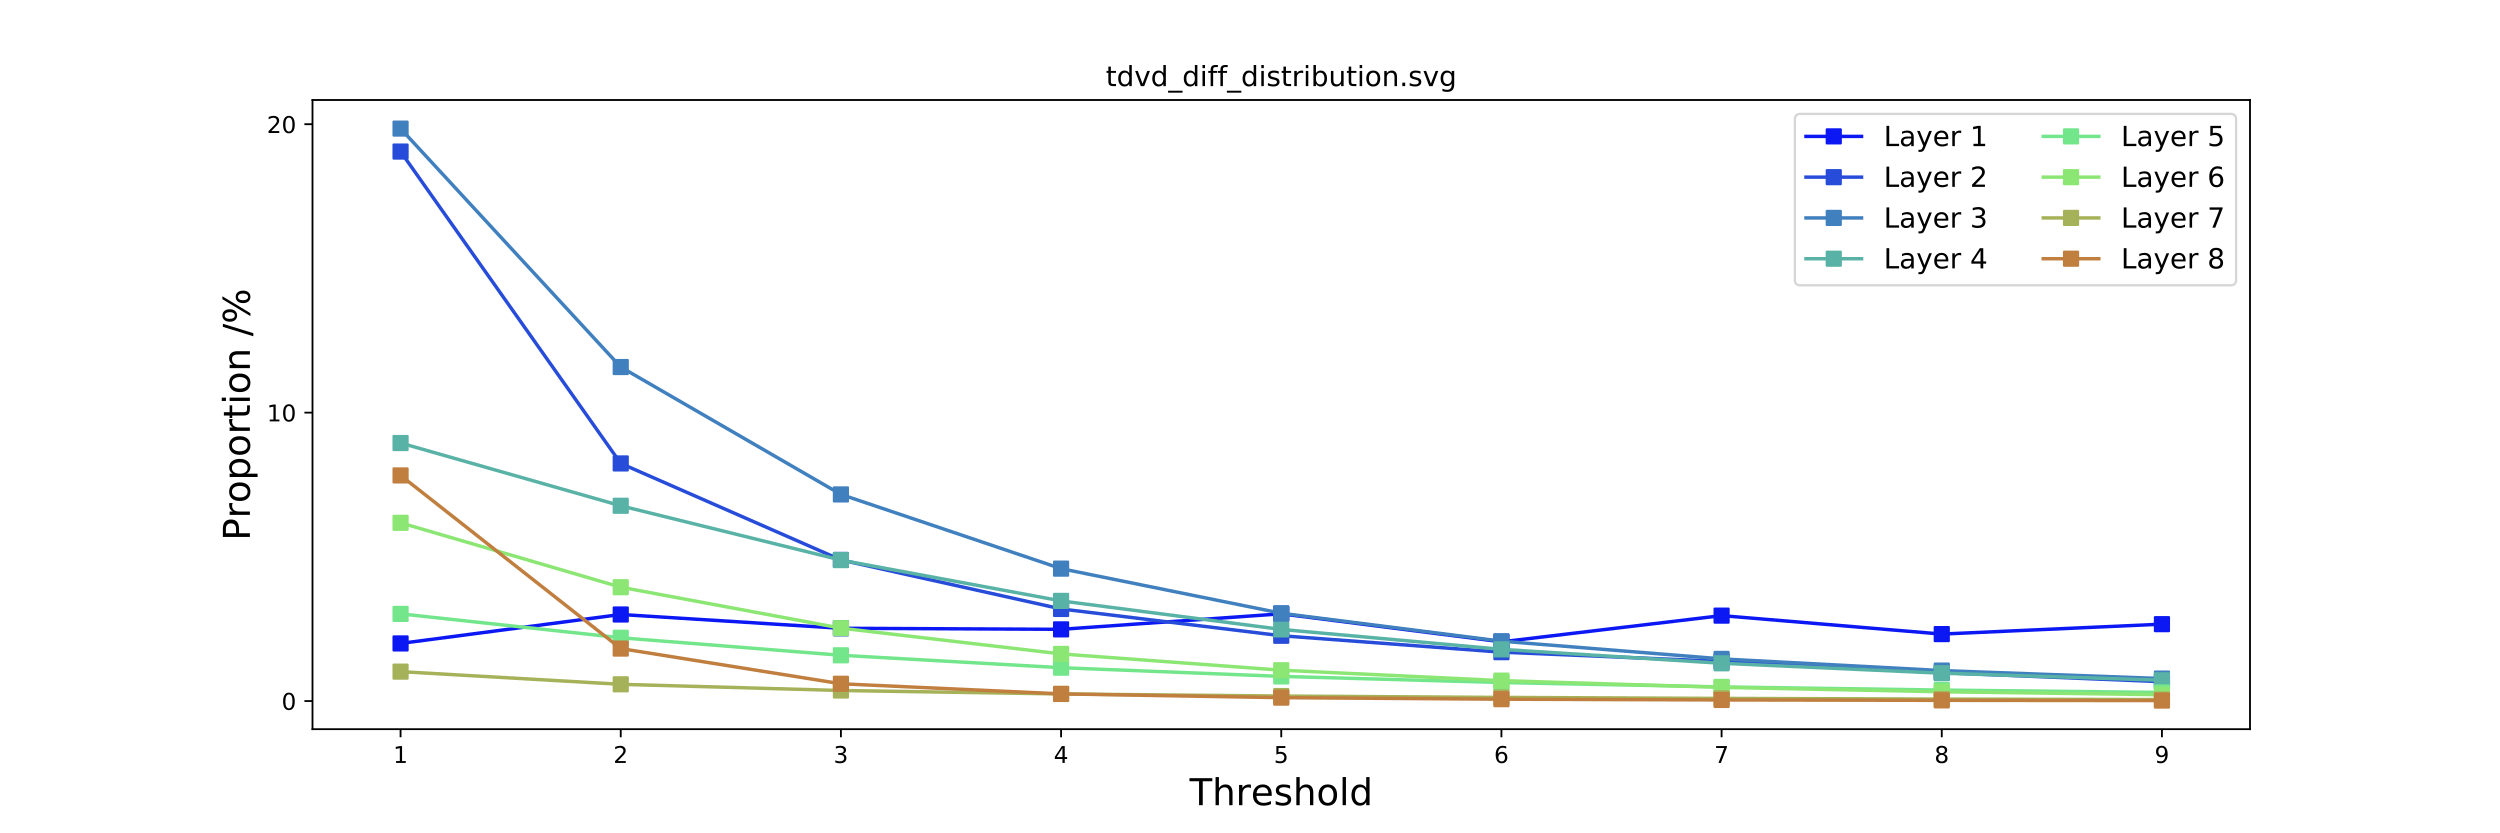 <?xml version="1.0" encoding="utf-8" standalone="no"?>
<!DOCTYPE svg PUBLIC "-//W3C//DTD SVG 1.1//EN"
  "http://www.w3.org/Graphics/SVG/1.1/DTD/svg11.dtd">
<!-- Created with matplotlib (https://matplotlib.org/) -->
<svg height="360pt" version="1.1" viewBox="0 0 1080 360" width="1080pt" xmlns="http://www.w3.org/2000/svg" xmlns:xlink="http://www.w3.org/1999/xlink">
 <defs>
  <style type="text/css">
*{stroke-linecap:butt;stroke-linejoin:round;}
  </style>
 </defs>
 <g id="figure_1">
  <g id="patch_1">
   <path d="M 0 360 
L 1080 360 
L 1080 0 
L 0 0 
z
" style="fill:#ffffff;"/>
  </g>
  <g id="axes_1">
   <g id="patch_2">
    <path d="M 135 315 
L 972 315 
L 972 43.2 
L 135 43.2 
z
" style="fill:#ffffff;"/>
   </g>
   <g id="matplotlib.axis_1">
    <g id="xtick_1">
     <g id="line2d_1">
      <defs>
       <path d="M 0 0 
L 0 3.5 
" id="m7ba546c321" style="stroke:#000000;stroke-width:0.8;"/>
      </defs>
      <g>
       <use style="stroke:#000000;stroke-width:0.8;" x="173.045" xlink:href="#m7ba546c321" y="315"/>
      </g>
     </g>
     <g id="text_1">
      <!-- 1 -->
      <defs>
       <path d="M 12.406 8.297 
L 28.516 8.297 
L 28.516 63.922 
L 10.984 60.406 
L 10.984 69.391 
L 28.422 72.906 
L 38.281 72.906 
L 38.281 8.297 
L 54.391 8.297 
L 54.391 0 
L 12.406 0 
z
" id="DejaVuSans-49"/>
      </defs>
      <g transform="translate(169.864 329.598)scale(0.1 -0.1)">
       <use xlink:href="#DejaVuSans-49"/>
      </g>
     </g>
    </g>
    <g id="xtick_2">
     <g id="line2d_2">
      <g>
       <use style="stroke:#000000;stroke-width:0.8;" x="268.159" xlink:href="#m7ba546c321" y="315"/>
      </g>
     </g>
     <g id="text_2">
      <!-- 2 -->
      <defs>
       <path d="M 19.188 8.297 
L 53.609 8.297 
L 53.609 0 
L 7.328 0 
L 7.328 8.297 
Q 12.938 14.109 22.625 23.891 
Q 32.328 33.688 34.812 36.531 
Q 39.547 41.844 41.422 45.531 
Q 43.312 49.219 43.312 52.781 
Q 43.312 58.594 39.234 62.25 
Q 35.156 65.922 28.609 65.922 
Q 23.969 65.922 18.812 64.312 
Q 13.672 62.703 7.812 59.422 
L 7.812 69.391 
Q 13.766 71.781 18.938 73 
Q 24.125 74.219 28.422 74.219 
Q 39.75 74.219 46.484 68.547 
Q 53.219 62.891 53.219 53.422 
Q 53.219 48.922 51.531 44.891 
Q 49.859 40.875 45.406 35.406 
Q 44.188 33.984 37.641 27.219 
Q 31.109 20.453 19.188 8.297 
z
" id="DejaVuSans-50"/>
      </defs>
      <g transform="translate(264.978 329.598)scale(0.1 -0.1)">
       <use xlink:href="#DejaVuSans-50"/>
      </g>
     </g>
    </g>
    <g id="xtick_3">
     <g id="line2d_3">
      <g>
       <use style="stroke:#000000;stroke-width:0.8;" x="363.273" xlink:href="#m7ba546c321" y="315"/>
      </g>
     </g>
     <g id="text_3">
      <!-- 3 -->
      <defs>
       <path d="M 40.578 39.312 
Q 47.656 37.797 51.625 33 
Q 55.609 28.219 55.609 21.188 
Q 55.609 10.406 48.188 4.484 
Q 40.766 -1.422 27.094 -1.422 
Q 22.516 -1.422 17.656 -0.516 
Q 12.797 0.391 7.625 2.203 
L 7.625 11.719 
Q 11.719 9.328 16.594 8.109 
Q 21.484 6.891 26.812 6.891 
Q 36.078 6.891 40.938 10.547 
Q 45.797 14.203 45.797 21.188 
Q 45.797 27.641 41.281 31.266 
Q 36.766 34.906 28.719 34.906 
L 20.219 34.906 
L 20.219 43.016 
L 29.109 43.016 
Q 36.375 43.016 40.234 45.922 
Q 44.094 48.828 44.094 54.297 
Q 44.094 59.906 40.109 62.906 
Q 36.141 65.922 28.719 65.922 
Q 24.656 65.922 20.016 65.031 
Q 15.375 64.156 9.812 62.312 
L 9.812 71.094 
Q 15.438 72.656 20.344 73.438 
Q 25.25 74.219 29.594 74.219 
Q 40.828 74.219 47.359 69.109 
Q 53.906 64.016 53.906 55.328 
Q 53.906 49.266 50.438 45.094 
Q 46.969 40.922 40.578 39.312 
z
" id="DejaVuSans-51"/>
      </defs>
      <g transform="translate(360.091 329.598)scale(0.1 -0.1)">
       <use xlink:href="#DejaVuSans-51"/>
      </g>
     </g>
    </g>
    <g id="xtick_4">
     <g id="line2d_4">
      <g>
       <use style="stroke:#000000;stroke-width:0.8;" x="458.386" xlink:href="#m7ba546c321" y="315"/>
      </g>
     </g>
     <g id="text_4">
      <!-- 4 -->
      <defs>
       <path d="M 37.797 64.312 
L 12.891 25.391 
L 37.797 25.391 
z
M 35.203 72.906 
L 47.609 72.906 
L 47.609 25.391 
L 58.016 25.391 
L 58.016 17.188 
L 47.609 17.188 
L 47.609 0 
L 37.797 0 
L 37.797 17.188 
L 4.891 17.188 
L 4.891 26.703 
z
" id="DejaVuSans-52"/>
      </defs>
      <g transform="translate(455.205 329.598)scale(0.1 -0.1)">
       <use xlink:href="#DejaVuSans-52"/>
      </g>
     </g>
    </g>
    <g id="xtick_5">
     <g id="line2d_5">
      <g>
       <use style="stroke:#000000;stroke-width:0.8;" x="553.5" xlink:href="#m7ba546c321" y="315"/>
      </g>
     </g>
     <g id="text_5">
      <!-- 5 -->
      <defs>
       <path d="M 10.797 72.906 
L 49.516 72.906 
L 49.516 64.594 
L 19.828 64.594 
L 19.828 46.734 
Q 21.969 47.469 24.109 47.828 
Q 26.266 48.188 28.422 48.188 
Q 40.625 48.188 47.75 41.5 
Q 54.891 34.812 54.891 23.391 
Q 54.891 11.625 47.562 5.094 
Q 40.234 -1.422 26.906 -1.422 
Q 22.312 -1.422 17.547 -0.641 
Q 12.797 0.141 7.719 1.703 
L 7.719 11.625 
Q 12.109 9.234 16.797 8.062 
Q 21.484 6.891 26.703 6.891 
Q 35.156 6.891 40.078 11.328 
Q 45.016 15.766 45.016 23.391 
Q 45.016 31 40.078 35.438 
Q 35.156 39.891 26.703 39.891 
Q 22.75 39.891 18.812 39.016 
Q 14.891 38.141 10.797 36.281 
z
" id="DejaVuSans-53"/>
      </defs>
      <g transform="translate(550.319 329.598)scale(0.1 -0.1)">
       <use xlink:href="#DejaVuSans-53"/>
      </g>
     </g>
    </g>
    <g id="xtick_6">
     <g id="line2d_6">
      <g>
       <use style="stroke:#000000;stroke-width:0.8;" x="648.614" xlink:href="#m7ba546c321" y="315"/>
      </g>
     </g>
     <g id="text_6">
      <!-- 6 -->
      <defs>
       <path d="M 33.016 40.375 
Q 26.375 40.375 22.484 35.828 
Q 18.609 31.297 18.609 23.391 
Q 18.609 15.531 22.484 10.953 
Q 26.375 6.391 33.016 6.391 
Q 39.656 6.391 43.531 10.953 
Q 47.406 15.531 47.406 23.391 
Q 47.406 31.297 43.531 35.828 
Q 39.656 40.375 33.016 40.375 
z
M 52.594 71.297 
L 52.594 62.312 
Q 48.875 64.062 45.094 64.984 
Q 41.312 65.922 37.594 65.922 
Q 27.828 65.922 22.672 59.328 
Q 17.531 52.734 16.797 39.406 
Q 19.672 43.656 24.016 45.922 
Q 28.375 48.188 33.594 48.188 
Q 44.578 48.188 50.953 41.516 
Q 57.328 34.859 57.328 23.391 
Q 57.328 12.156 50.688 5.359 
Q 44.047 -1.422 33.016 -1.422 
Q 20.359 -1.422 13.672 8.266 
Q 6.984 17.969 6.984 36.375 
Q 6.984 53.656 15.188 63.938 
Q 23.391 74.219 37.203 74.219 
Q 40.922 74.219 44.703 73.484 
Q 48.484 72.75 52.594 71.297 
z
" id="DejaVuSans-54"/>
      </defs>
      <g transform="translate(645.432 329.598)scale(0.1 -0.1)">
       <use xlink:href="#DejaVuSans-54"/>
      </g>
     </g>
    </g>
    <g id="xtick_7">
     <g id="line2d_7">
      <g>
       <use style="stroke:#000000;stroke-width:0.8;" x="743.727" xlink:href="#m7ba546c321" y="315"/>
      </g>
     </g>
     <g id="text_7">
      <!-- 7 -->
      <defs>
       <path d="M 8.203 72.906 
L 55.078 72.906 
L 55.078 68.703 
L 28.609 0 
L 18.312 0 
L 43.219 64.594 
L 8.203 64.594 
z
" id="DejaVuSans-55"/>
      </defs>
      <g transform="translate(740.546 329.598)scale(0.1 -0.1)">
       <use xlink:href="#DejaVuSans-55"/>
      </g>
     </g>
    </g>
    <g id="xtick_8">
     <g id="line2d_8">
      <g>
       <use style="stroke:#000000;stroke-width:0.8;" x="838.841" xlink:href="#m7ba546c321" y="315"/>
      </g>
     </g>
     <g id="text_8">
      <!-- 8 -->
      <defs>
       <path d="M 31.781 34.625 
Q 24.75 34.625 20.719 30.859 
Q 16.703 27.094 16.703 20.516 
Q 16.703 13.922 20.719 10.156 
Q 24.75 6.391 31.781 6.391 
Q 38.812 6.391 42.859 10.172 
Q 46.922 13.969 46.922 20.516 
Q 46.922 27.094 42.891 30.859 
Q 38.875 34.625 31.781 34.625 
z
M 21.922 38.812 
Q 15.578 40.375 12.031 44.719 
Q 8.5 49.078 8.5 55.328 
Q 8.5 64.062 14.719 69.141 
Q 20.953 74.219 31.781 74.219 
Q 42.672 74.219 48.875 69.141 
Q 55.078 64.062 55.078 55.328 
Q 55.078 49.078 51.531 44.719 
Q 48 40.375 41.703 38.812 
Q 48.828 37.156 52.797 32.312 
Q 56.781 27.484 56.781 20.516 
Q 56.781 9.906 50.312 4.234 
Q 43.844 -1.422 31.781 -1.422 
Q 19.734 -1.422 13.25 4.234 
Q 6.781 9.906 6.781 20.516 
Q 6.781 27.484 10.781 32.312 
Q 14.797 37.156 21.922 38.812 
z
M 18.312 54.391 
Q 18.312 48.734 21.844 45.562 
Q 25.391 42.391 31.781 42.391 
Q 38.141 42.391 41.719 45.562 
Q 45.312 48.734 45.312 54.391 
Q 45.312 60.062 41.719 63.234 
Q 38.141 66.406 31.781 66.406 
Q 25.391 66.406 21.844 63.234 
Q 18.312 60.062 18.312 54.391 
z
" id="DejaVuSans-56"/>
      </defs>
      <g transform="translate(835.66 329.598)scale(0.1 -0.1)">
       <use xlink:href="#DejaVuSans-56"/>
      </g>
     </g>
    </g>
    <g id="xtick_9">
     <g id="line2d_9">
      <g>
       <use style="stroke:#000000;stroke-width:0.8;" x="933.955" xlink:href="#m7ba546c321" y="315"/>
      </g>
     </g>
     <g id="text_9">
      <!-- 9 -->
      <defs>
       <path d="M 10.984 1.516 
L 10.984 10.5 
Q 14.703 8.734 18.5 7.812 
Q 22.312 6.891 25.984 6.891 
Q 35.75 6.891 40.891 13.453 
Q 46.047 20.016 46.781 33.406 
Q 43.953 29.203 39.594 26.953 
Q 35.25 24.703 29.984 24.703 
Q 19.047 24.703 12.672 31.312 
Q 6.297 37.938 6.297 49.422 
Q 6.297 60.641 12.938 67.422 
Q 19.578 74.219 30.609 74.219 
Q 43.266 74.219 49.922 64.516 
Q 56.594 54.828 56.594 36.375 
Q 56.594 19.141 48.406 8.859 
Q 40.234 -1.422 26.422 -1.422 
Q 22.703 -1.422 18.891 -0.688 
Q 15.094 0.047 10.984 1.516 
z
M 30.609 32.422 
Q 37.25 32.422 41.125 36.953 
Q 45.016 41.5 45.016 49.422 
Q 45.016 57.281 41.125 61.844 
Q 37.25 66.406 30.609 66.406 
Q 23.969 66.406 20.094 61.844 
Q 16.219 57.281 16.219 49.422 
Q 16.219 41.5 20.094 36.953 
Q 23.969 32.422 30.609 32.422 
z
" id="DejaVuSans-57"/>
      </defs>
      <g transform="translate(930.773 329.598)scale(0.1 -0.1)">
       <use xlink:href="#DejaVuSans-57"/>
      </g>
     </g>
    </g>
    <g id="text_10">
     <!-- Threshold -->
     <defs>
      <path d="M -0.297 72.906 
L 61.375 72.906 
L 61.375 64.594 
L 35.5 64.594 
L 35.5 0 
L 25.594 0 
L 25.594 64.594 
L -0.297 64.594 
z
" id="DejaVuSans-84"/>
      <path d="M 54.891 33.016 
L 54.891 0 
L 45.906 0 
L 45.906 32.719 
Q 45.906 40.484 42.875 44.328 
Q 39.844 48.188 33.797 48.188 
Q 26.516 48.188 22.312 43.547 
Q 18.109 38.922 18.109 30.906 
L 18.109 0 
L 9.078 0 
L 9.078 75.984 
L 18.109 75.984 
L 18.109 46.188 
Q 21.344 51.125 25.703 53.562 
Q 30.078 56 35.797 56 
Q 45.219 56 50.047 50.172 
Q 54.891 44.344 54.891 33.016 
z
" id="DejaVuSans-104"/>
      <path d="M 41.109 46.297 
Q 39.594 47.172 37.812 47.578 
Q 36.031 48 33.891 48 
Q 26.266 48 22.188 43.047 
Q 18.109 38.094 18.109 28.812 
L 18.109 0 
L 9.078 0 
L 9.078 54.688 
L 18.109 54.688 
L 18.109 46.188 
Q 20.953 51.172 25.484 53.578 
Q 30.031 56 36.531 56 
Q 37.453 56 38.578 55.875 
Q 39.703 55.766 41.062 55.516 
z
" id="DejaVuSans-114"/>
      <path d="M 56.203 29.594 
L 56.203 25.203 
L 14.891 25.203 
Q 15.484 15.922 20.484 11.062 
Q 25.484 6.203 34.422 6.203 
Q 39.594 6.203 44.453 7.469 
Q 49.312 8.734 54.109 11.281 
L 54.109 2.781 
Q 49.266 0.734 44.188 -0.344 
Q 39.109 -1.422 33.891 -1.422 
Q 20.797 -1.422 13.156 6.188 
Q 5.516 13.812 5.516 26.812 
Q 5.516 40.234 12.766 48.109 
Q 20.016 56 32.328 56 
Q 43.359 56 49.781 48.891 
Q 56.203 41.797 56.203 29.594 
z
M 47.219 32.234 
Q 47.125 39.594 43.094 43.984 
Q 39.062 48.391 32.422 48.391 
Q 24.906 48.391 20.391 44.141 
Q 15.875 39.891 15.188 32.172 
z
" id="DejaVuSans-101"/>
      <path d="M 44.281 53.078 
L 44.281 44.578 
Q 40.484 46.531 36.375 47.5 
Q 32.281 48.484 27.875 48.484 
Q 21.188 48.484 17.844 46.438 
Q 14.5 44.391 14.5 40.281 
Q 14.5 37.156 16.891 35.375 
Q 19.281 33.594 26.516 31.984 
L 29.594 31.297 
Q 39.156 29.25 43.188 25.516 
Q 47.219 21.781 47.219 15.094 
Q 47.219 7.469 41.188 3.016 
Q 35.156 -1.422 24.609 -1.422 
Q 20.219 -1.422 15.453 -0.562 
Q 10.688 0.297 5.422 2 
L 5.422 11.281 
Q 10.406 8.688 15.234 7.391 
Q 20.062 6.109 24.812 6.109 
Q 31.156 6.109 34.562 8.281 
Q 37.984 10.453 37.984 14.406 
Q 37.984 18.062 35.516 20.016 
Q 33.062 21.969 24.703 23.781 
L 21.578 24.516 
Q 13.234 26.266 9.516 29.906 
Q 5.812 33.547 5.812 39.891 
Q 5.812 47.609 11.281 51.797 
Q 16.75 56 26.812 56 
Q 31.781 56 36.172 55.266 
Q 40.578 54.547 44.281 53.078 
z
" id="DejaVuSans-115"/>
      <path d="M 30.609 48.391 
Q 23.391 48.391 19.188 42.75 
Q 14.984 37.109 14.984 27.297 
Q 14.984 17.484 19.156 11.844 
Q 23.344 6.203 30.609 6.203 
Q 37.797 6.203 41.984 11.859 
Q 46.188 17.531 46.188 27.297 
Q 46.188 37.016 41.984 42.703 
Q 37.797 48.391 30.609 48.391 
z
M 30.609 56 
Q 42.328 56 49.016 48.375 
Q 55.719 40.766 55.719 27.297 
Q 55.719 13.875 49.016 6.219 
Q 42.328 -1.422 30.609 -1.422 
Q 18.844 -1.422 12.172 6.219 
Q 5.516 13.875 5.516 27.297 
Q 5.516 40.766 12.172 48.375 
Q 18.844 56 30.609 56 
z
" id="DejaVuSans-111"/>
      <path d="M 9.422 75.984 
L 18.406 75.984 
L 18.406 0 
L 9.422 0 
z
" id="DejaVuSans-108"/>
      <path d="M 45.406 46.391 
L 45.406 75.984 
L 54.391 75.984 
L 54.391 0 
L 45.406 0 
L 45.406 8.203 
Q 42.578 3.328 38.25 0.953 
Q 33.938 -1.422 27.875 -1.422 
Q 17.969 -1.422 11.734 6.484 
Q 5.516 14.406 5.516 27.297 
Q 5.516 40.188 11.734 48.094 
Q 17.969 56 27.875 56 
Q 33.938 56 38.25 53.625 
Q 42.578 51.266 45.406 46.391 
z
M 14.797 27.297 
Q 14.797 17.391 18.875 11.75 
Q 22.953 6.109 30.078 6.109 
Q 37.203 6.109 41.297 11.75 
Q 45.406 17.391 45.406 27.297 
Q 45.406 37.203 41.297 42.844 
Q 37.203 48.484 30.078 48.484 
Q 22.953 48.484 18.875 42.844 
Q 14.797 37.203 14.797 27.297 
z
" id="DejaVuSans-100"/>
     </defs>
     <g transform="translate(513.901 347.836)scale(0.16 -0.16)">
      <use xlink:href="#DejaVuSans-84"/>
      <use x="61.084" xlink:href="#DejaVuSans-104"/>
      <use x="124.463" xlink:href="#DejaVuSans-114"/>
      <use x="165.545" xlink:href="#DejaVuSans-101"/>
      <use x="227.068" xlink:href="#DejaVuSans-115"/>
      <use x="279.168" xlink:href="#DejaVuSans-104"/>
      <use x="342.547" xlink:href="#DejaVuSans-111"/>
      <use x="403.729" xlink:href="#DejaVuSans-108"/>
      <use x="431.512" xlink:href="#DejaVuSans-100"/>
     </g>
    </g>
   </g>
   <g id="matplotlib.axis_2">
    <g id="ytick_1">
     <g id="line2d_10">
      <defs>
       <path d="M 0 0 
L -3.5 0 
" id="mc1dde12b80" style="stroke:#000000;stroke-width:0.8;"/>
      </defs>
      <g>
       <use style="stroke:#000000;stroke-width:0.8;" x="135" xlink:href="#mc1dde12b80" y="302.846"/>
      </g>
     </g>
     <g id="text_11">
      <!-- 0 -->
      <defs>
       <path d="M 31.781 66.406 
Q 24.172 66.406 20.328 58.906 
Q 16.5 51.422 16.5 36.375 
Q 16.5 21.391 20.328 13.891 
Q 24.172 6.391 31.781 6.391 
Q 39.453 6.391 43.281 13.891 
Q 47.125 21.391 47.125 36.375 
Q 47.125 51.422 43.281 58.906 
Q 39.453 66.406 31.781 66.406 
z
M 31.781 74.219 
Q 44.047 74.219 50.516 64.516 
Q 56.984 54.828 56.984 36.375 
Q 56.984 17.969 50.516 8.266 
Q 44.047 -1.422 31.781 -1.422 
Q 19.531 -1.422 13.062 8.266 
Q 6.594 17.969 6.594 36.375 
Q 6.594 54.828 13.062 64.516 
Q 19.531 74.219 31.781 74.219 
z
" id="DejaVuSans-48"/>
      </defs>
      <g transform="translate(121.638 306.646)scale(0.1 -0.1)">
       <use xlink:href="#DejaVuSans-48"/>
      </g>
     </g>
    </g>
    <g id="ytick_2">
     <g id="line2d_11">
      <g>
       <use style="stroke:#000000;stroke-width:0.8;" x="135" xlink:href="#mc1dde12b80" y="178.256"/>
      </g>
     </g>
     <g id="text_12">
      <!-- 10 -->
      <g transform="translate(115.275 182.055)scale(0.1 -0.1)">
       <use xlink:href="#DejaVuSans-49"/>
       <use x="63.623" xlink:href="#DejaVuSans-48"/>
      </g>
     </g>
    </g>
    <g id="ytick_3">
     <g id="line2d_12">
      <g>
       <use style="stroke:#000000;stroke-width:0.8;" x="135" xlink:href="#mc1dde12b80" y="53.665"/>
      </g>
     </g>
     <g id="text_13">
      <!-- 20 -->
      <g transform="translate(115.275 57.464)scale(0.1 -0.1)">
       <use xlink:href="#DejaVuSans-50"/>
       <use x="63.623" xlink:href="#DejaVuSans-48"/>
      </g>
     </g>
    </g>
    <g id="text_14">
     <!-- Proportion /% -->
     <defs>
      <path d="M 19.672 64.797 
L 19.672 37.406 
L 32.078 37.406 
Q 38.969 37.406 42.719 40.969 
Q 46.484 44.531 46.484 51.125 
Q 46.484 57.672 42.719 61.234 
Q 38.969 64.797 32.078 64.797 
z
M 9.812 72.906 
L 32.078 72.906 
Q 44.344 72.906 50.609 67.359 
Q 56.891 61.812 56.891 51.125 
Q 56.891 40.328 50.609 34.812 
Q 44.344 29.297 32.078 29.297 
L 19.672 29.297 
L 19.672 0 
L 9.812 0 
z
" id="DejaVuSans-80"/>
      <path d="M 18.109 8.203 
L 18.109 -20.797 
L 9.078 -20.797 
L 9.078 54.688 
L 18.109 54.688 
L 18.109 46.391 
Q 20.953 51.266 25.266 53.625 
Q 29.594 56 35.594 56 
Q 45.562 56 51.781 48.094 
Q 58.016 40.188 58.016 27.297 
Q 58.016 14.406 51.781 6.484 
Q 45.562 -1.422 35.594 -1.422 
Q 29.594 -1.422 25.266 0.953 
Q 20.953 3.328 18.109 8.203 
z
M 48.688 27.297 
Q 48.688 37.203 44.609 42.844 
Q 40.531 48.484 33.406 48.484 
Q 26.266 48.484 22.188 42.844 
Q 18.109 37.203 18.109 27.297 
Q 18.109 17.391 22.188 11.75 
Q 26.266 6.109 33.406 6.109 
Q 40.531 6.109 44.609 11.75 
Q 48.688 17.391 48.688 27.297 
z
" id="DejaVuSans-112"/>
      <path d="M 18.312 70.219 
L 18.312 54.688 
L 36.812 54.688 
L 36.812 47.703 
L 18.312 47.703 
L 18.312 18.016 
Q 18.312 11.328 20.141 9.422 
Q 21.969 7.516 27.594 7.516 
L 36.812 7.516 
L 36.812 0 
L 27.594 0 
Q 17.188 0 13.234 3.875 
Q 9.281 7.766 9.281 18.016 
L 9.281 47.703 
L 2.688 47.703 
L 2.688 54.688 
L 9.281 54.688 
L 9.281 70.219 
z
" id="DejaVuSans-116"/>
      <path d="M 9.422 54.688 
L 18.406 54.688 
L 18.406 0 
L 9.422 0 
z
M 9.422 75.984 
L 18.406 75.984 
L 18.406 64.594 
L 9.422 64.594 
z
" id="DejaVuSans-105"/>
      <path d="M 54.891 33.016 
L 54.891 0 
L 45.906 0 
L 45.906 32.719 
Q 45.906 40.484 42.875 44.328 
Q 39.844 48.188 33.797 48.188 
Q 26.516 48.188 22.312 43.547 
Q 18.109 38.922 18.109 30.906 
L 18.109 0 
L 9.078 0 
L 9.078 54.688 
L 18.109 54.688 
L 18.109 46.188 
Q 21.344 51.125 25.703 53.562 
Q 30.078 56 35.797 56 
Q 45.219 56 50.047 50.172 
Q 54.891 44.344 54.891 33.016 
z
" id="DejaVuSans-110"/>
      <path id="DejaVuSans-32"/>
      <path d="M 25.391 72.906 
L 33.688 72.906 
L 8.297 -9.281 
L 0 -9.281 
z
" id="DejaVuSans-47"/>
      <path d="M 72.703 32.078 
Q 68.453 32.078 66.031 28.469 
Q 63.625 24.859 63.625 18.406 
Q 63.625 12.062 66.031 8.422 
Q 68.453 4.781 72.703 4.781 
Q 76.859 4.781 79.266 8.422 
Q 81.688 12.062 81.688 18.406 
Q 81.688 24.812 79.266 28.438 
Q 76.859 32.078 72.703 32.078 
z
M 72.703 38.281 
Q 80.422 38.281 84.953 32.906 
Q 89.5 27.547 89.5 18.406 
Q 89.5 9.281 84.938 3.922 
Q 80.375 -1.422 72.703 -1.422 
Q 64.891 -1.422 60.344 3.922 
Q 55.812 9.281 55.812 18.406 
Q 55.812 27.594 60.375 32.938 
Q 64.938 38.281 72.703 38.281 
z
M 22.312 68.016 
Q 18.109 68.016 15.688 64.375 
Q 13.281 60.75 13.281 54.391 
Q 13.281 47.953 15.672 44.328 
Q 18.062 40.719 22.312 40.719 
Q 26.562 40.719 28.969 44.328 
Q 31.391 47.953 31.391 54.391 
Q 31.391 60.688 28.953 64.344 
Q 26.516 68.016 22.312 68.016 
z
M 66.406 74.219 
L 74.219 74.219 
L 28.609 -1.422 
L 20.797 -1.422 
z
M 22.312 74.219 
Q 30.031 74.219 34.609 68.875 
Q 39.203 63.531 39.203 54.391 
Q 39.203 45.172 34.641 39.844 
Q 30.078 34.516 22.312 34.516 
Q 14.547 34.516 10.031 39.859 
Q 5.516 45.219 5.516 54.391 
Q 5.516 63.484 10.047 68.844 
Q 14.594 74.219 22.312 74.219 
z
" id="DejaVuSans-37"/>
     </defs>
     <g transform="translate(107.948 233.529)rotate(-90)scale(0.16 -0.16)">
      <use xlink:href="#DejaVuSans-80"/>
      <use x="60.287" xlink:href="#DejaVuSans-114"/>
      <use x="101.369" xlink:href="#DejaVuSans-111"/>
      <use x="162.551" xlink:href="#DejaVuSans-112"/>
      <use x="226.027" xlink:href="#DejaVuSans-111"/>
      <use x="287.209" xlink:href="#DejaVuSans-114"/>
      <use x="328.322" xlink:href="#DejaVuSans-116"/>
      <use x="367.531" xlink:href="#DejaVuSans-105"/>
      <use x="395.314" xlink:href="#DejaVuSans-111"/>
      <use x="456.496" xlink:href="#DejaVuSans-110"/>
      <use x="519.875" xlink:href="#DejaVuSans-32"/>
      <use x="551.662" xlink:href="#DejaVuSans-47"/>
      <use x="585.354" xlink:href="#DejaVuSans-37"/>
     </g>
    </g>
   </g>
   <g id="line2d_13">
    <path clip-path="url(#p0322137726)" d="M 173.045 277.959 
L 268.159 265.459 
L 363.273 271.415 
L 458.386 271.872 
L 553.5 265.17 
L 648.614 277.269 
L 743.727 265.946 
L 838.841 273.922 
L 933.955 269.637 
" style="fill:none;stroke:#0c18f3;stroke-linecap:square;stroke-width:1.5;"/>
    <defs>
     <path d="M -3 3 
L 3 3 
L 3 -3 
L -3 -3 
z
" id="m418c15e184" style="stroke:#0c18f3;stroke-linejoin:miter;"/>
    </defs>
    <g clip-path="url(#p0322137726)">
     <use style="fill:#0c18f3;stroke:#0c18f3;stroke-linejoin:miter;" x="173.045" xlink:href="#m418c15e184" y="277.959"/>
     <use style="fill:#0c18f3;stroke:#0c18f3;stroke-linejoin:miter;" x="268.159" xlink:href="#m418c15e184" y="265.459"/>
     <use style="fill:#0c18f3;stroke:#0c18f3;stroke-linejoin:miter;" x="363.273" xlink:href="#m418c15e184" y="271.415"/>
     <use style="fill:#0c18f3;stroke:#0c18f3;stroke-linejoin:miter;" x="458.386" xlink:href="#m418c15e184" y="271.872"/>
     <use style="fill:#0c18f3;stroke:#0c18f3;stroke-linejoin:miter;" x="553.5" xlink:href="#m418c15e184" y="265.17"/>
     <use style="fill:#0c18f3;stroke:#0c18f3;stroke-linejoin:miter;" x="648.614" xlink:href="#m418c15e184" y="277.269"/>
     <use style="fill:#0c18f3;stroke:#0c18f3;stroke-linejoin:miter;" x="743.727" xlink:href="#m418c15e184" y="265.946"/>
     <use style="fill:#0c18f3;stroke:#0c18f3;stroke-linejoin:miter;" x="838.841" xlink:href="#m418c15e184" y="273.922"/>
     <use style="fill:#0c18f3;stroke:#0c18f3;stroke-linejoin:miter;" x="933.955" xlink:href="#m418c15e184" y="269.637"/>
    </g>
   </g>
   <g id="line2d_14">
    <path clip-path="url(#p0322137726)" d="M 173.045 65.472 
L 268.159 200.196 
L 363.273 241.89 
L 458.386 263.069 
L 553.5 274.644 
L 648.614 281.738 
L 743.727 285.734 
L 838.841 290.595 
L 933.955 294.502 
" style="fill:none;stroke:#264cd9;stroke-linecap:square;stroke-width:1.5;"/>
    <defs>
     <path d="M -3 3 
L 3 3 
L 3 -3 
L -3 -3 
z
" id="m8540d61c6b" style="stroke:#264cd9;stroke-linejoin:miter;"/>
    </defs>
    <g clip-path="url(#p0322137726)">
     <use style="fill:#264cd9;stroke:#264cd9;stroke-linejoin:miter;" x="173.045" xlink:href="#m8540d61c6b" y="65.472"/>
     <use style="fill:#264cd9;stroke:#264cd9;stroke-linejoin:miter;" x="268.159" xlink:href="#m8540d61c6b" y="200.196"/>
     <use style="fill:#264cd9;stroke:#264cd9;stroke-linejoin:miter;" x="363.273" xlink:href="#m8540d61c6b" y="241.89"/>
     <use style="fill:#264cd9;stroke:#264cd9;stroke-linejoin:miter;" x="458.386" xlink:href="#m8540d61c6b" y="263.069"/>
     <use style="fill:#264cd9;stroke:#264cd9;stroke-linejoin:miter;" x="553.5" xlink:href="#m8540d61c6b" y="274.644"/>
     <use style="fill:#264cd9;stroke:#264cd9;stroke-linejoin:miter;" x="648.614" xlink:href="#m8540d61c6b" y="281.738"/>
     <use style="fill:#264cd9;stroke:#264cd9;stroke-linejoin:miter;" x="743.727" xlink:href="#m8540d61c6b" y="285.734"/>
     <use style="fill:#264cd9;stroke:#264cd9;stroke-linejoin:miter;" x="838.841" xlink:href="#m8540d61c6b" y="290.595"/>
     <use style="fill:#264cd9;stroke:#264cd9;stroke-linejoin:miter;" x="933.955" xlink:href="#m8540d61c6b" y="294.502"/>
    </g>
   </g>
   <g id="line2d_15">
    <path clip-path="url(#p0322137726)" d="M 173.045 55.555 
L 268.159 158.568 
L 363.273 213.583 
L 458.386 245.656 
L 553.5 264.927 
L 648.614 277 
L 743.727 284.64 
L 838.841 289.697 
L 933.955 293.137 
" style="fill:none;stroke:#4080bf;stroke-linecap:square;stroke-width:1.5;"/>
    <defs>
     <path d="M -3 3 
L 3 3 
L 3 -3 
L -3 -3 
z
" id="m2848de1d9e" style="stroke:#4080bf;stroke-linejoin:miter;"/>
    </defs>
    <g clip-path="url(#p0322137726)">
     <use style="fill:#4080bf;stroke:#4080bf;stroke-linejoin:miter;" x="173.045" xlink:href="#m2848de1d9e" y="55.555"/>
     <use style="fill:#4080bf;stroke:#4080bf;stroke-linejoin:miter;" x="268.159" xlink:href="#m2848de1d9e" y="158.568"/>
     <use style="fill:#4080bf;stroke:#4080bf;stroke-linejoin:miter;" x="363.273" xlink:href="#m2848de1d9e" y="213.583"/>
     <use style="fill:#4080bf;stroke:#4080bf;stroke-linejoin:miter;" x="458.386" xlink:href="#m2848de1d9e" y="245.656"/>
     <use style="fill:#4080bf;stroke:#4080bf;stroke-linejoin:miter;" x="553.5" xlink:href="#m2848de1d9e" y="264.927"/>
     <use style="fill:#4080bf;stroke:#4080bf;stroke-linejoin:miter;" x="648.614" xlink:href="#m2848de1d9e" y="277"/>
     <use style="fill:#4080bf;stroke:#4080bf;stroke-linejoin:miter;" x="743.727" xlink:href="#m2848de1d9e" y="284.64"/>
     <use style="fill:#4080bf;stroke:#4080bf;stroke-linejoin:miter;" x="838.841" xlink:href="#m2848de1d9e" y="289.697"/>
     <use style="fill:#4080bf;stroke:#4080bf;stroke-linejoin:miter;" x="933.955" xlink:href="#m2848de1d9e" y="293.137"/>
    </g>
   </g>
   <g id="line2d_16">
    <path clip-path="url(#p0322137726)" d="M 173.045 191.381 
L 268.159 218.503 
L 363.273 241.966 
L 458.386 259.594 
L 553.5 271.917 
L 648.614 280.519 
L 743.727 286.542 
L 838.841 290.824 
L 933.955 293.878 
" style="fill:none;stroke:#59b2a6;stroke-linecap:square;stroke-width:1.5;"/>
    <defs>
     <path d="M -3 3 
L 3 3 
L 3 -3 
L -3 -3 
z
" id="m86c1068941" style="stroke:#59b2a6;stroke-linejoin:miter;"/>
    </defs>
    <g clip-path="url(#p0322137726)">
     <use style="fill:#59b2a6;stroke:#59b2a6;stroke-linejoin:miter;" x="173.045" xlink:href="#m86c1068941" y="191.381"/>
     <use style="fill:#59b2a6;stroke:#59b2a6;stroke-linejoin:miter;" x="268.159" xlink:href="#m86c1068941" y="218.503"/>
     <use style="fill:#59b2a6;stroke:#59b2a6;stroke-linejoin:miter;" x="363.273" xlink:href="#m86c1068941" y="241.966"/>
     <use style="fill:#59b2a6;stroke:#59b2a6;stroke-linejoin:miter;" x="458.386" xlink:href="#m86c1068941" y="259.594"/>
     <use style="fill:#59b2a6;stroke:#59b2a6;stroke-linejoin:miter;" x="553.5" xlink:href="#m86c1068941" y="271.917"/>
     <use style="fill:#59b2a6;stroke:#59b2a6;stroke-linejoin:miter;" x="648.614" xlink:href="#m86c1068941" y="280.519"/>
     <use style="fill:#59b2a6;stroke:#59b2a6;stroke-linejoin:miter;" x="743.727" xlink:href="#m86c1068941" y="286.542"/>
     <use style="fill:#59b2a6;stroke:#59b2a6;stroke-linejoin:miter;" x="838.841" xlink:href="#m86c1068941" y="290.824"/>
     <use style="fill:#59b2a6;stroke:#59b2a6;stroke-linejoin:miter;" x="933.955" xlink:href="#m86c1068941" y="293.878"/>
    </g>
   </g>
   <g id="line2d_17">
    <path clip-path="url(#p0322137726)" d="M 173.045 265.193 
L 268.159 275.521 
L 363.273 283.079 
L 458.386 288.455 
L 553.5 292.209 
L 648.614 294.858 
L 743.727 296.74 
L 838.841 298.109 
L 933.955 299.129 
" style="fill:none;stroke:#73e68c;stroke-linecap:square;stroke-width:1.5;"/>
    <defs>
     <path d="M -3 3 
L 3 3 
L 3 -3 
L -3 -3 
z
" id="m7e6fd0ba51" style="stroke:#73e68c;stroke-linejoin:miter;"/>
    </defs>
    <g clip-path="url(#p0322137726)">
     <use style="fill:#73e68c;stroke:#73e68c;stroke-linejoin:miter;" x="173.045" xlink:href="#m7e6fd0ba51" y="265.193"/>
     <use style="fill:#73e68c;stroke:#73e68c;stroke-linejoin:miter;" x="268.159" xlink:href="#m7e6fd0ba51" y="275.521"/>
     <use style="fill:#73e68c;stroke:#73e68c;stroke-linejoin:miter;" x="363.273" xlink:href="#m7e6fd0ba51" y="283.079"/>
     <use style="fill:#73e68c;stroke:#73e68c;stroke-linejoin:miter;" x="458.386" xlink:href="#m7e6fd0ba51" y="288.455"/>
     <use style="fill:#73e68c;stroke:#73e68c;stroke-linejoin:miter;" x="553.5" xlink:href="#m7e6fd0ba51" y="292.209"/>
     <use style="fill:#73e68c;stroke:#73e68c;stroke-linejoin:miter;" x="648.614" xlink:href="#m7e6fd0ba51" y="294.858"/>
     <use style="fill:#73e68c;stroke:#73e68c;stroke-linejoin:miter;" x="743.727" xlink:href="#m7e6fd0ba51" y="296.74"/>
     <use style="fill:#73e68c;stroke:#73e68c;stroke-linejoin:miter;" x="838.841" xlink:href="#m7e6fd0ba51" y="298.109"/>
     <use style="fill:#73e68c;stroke:#73e68c;stroke-linejoin:miter;" x="933.955" xlink:href="#m7e6fd0ba51" y="299.129"/>
    </g>
   </g>
   <g id="line2d_18">
    <path clip-path="url(#p0322137726)" d="M 173.045 225.853 
L 268.159 253.672 
L 363.273 271.369 
L 458.386 282.495 
L 553.5 289.527 
L 648.614 294.034 
L 743.727 296.938 
L 838.841 298.851 
L 933.955 300.119 
" style="fill:none;stroke:#8ce673;stroke-linecap:square;stroke-width:1.5;"/>
    <defs>
     <path d="M -3 3 
L 3 3 
L 3 -3 
L -3 -3 
z
" id="mc2aa5c2694" style="stroke:#8ce673;stroke-linejoin:miter;"/>
    </defs>
    <g clip-path="url(#p0322137726)">
     <use style="fill:#8ce673;stroke:#8ce673;stroke-linejoin:miter;" x="173.045" xlink:href="#mc2aa5c2694" y="225.853"/>
     <use style="fill:#8ce673;stroke:#8ce673;stroke-linejoin:miter;" x="268.159" xlink:href="#mc2aa5c2694" y="253.672"/>
     <use style="fill:#8ce673;stroke:#8ce673;stroke-linejoin:miter;" x="363.273" xlink:href="#mc2aa5c2694" y="271.369"/>
     <use style="fill:#8ce673;stroke:#8ce673;stroke-linejoin:miter;" x="458.386" xlink:href="#mc2aa5c2694" y="282.495"/>
     <use style="fill:#8ce673;stroke:#8ce673;stroke-linejoin:miter;" x="553.5" xlink:href="#mc2aa5c2694" y="289.527"/>
     <use style="fill:#8ce673;stroke:#8ce673;stroke-linejoin:miter;" x="648.614" xlink:href="#mc2aa5c2694" y="294.034"/>
     <use style="fill:#8ce673;stroke:#8ce673;stroke-linejoin:miter;" x="743.727" xlink:href="#mc2aa5c2694" y="296.938"/>
     <use style="fill:#8ce673;stroke:#8ce673;stroke-linejoin:miter;" x="838.841" xlink:href="#mc2aa5c2694" y="298.851"/>
     <use style="fill:#8ce673;stroke:#8ce673;stroke-linejoin:miter;" x="933.955" xlink:href="#mc2aa5c2694" y="300.119"/>
    </g>
   </g>
   <g id="line2d_19">
    <path clip-path="url(#p0322137726)" d="M 173.045 290.155 
L 268.159 295.626 
L 363.273 298.301 
L 458.386 299.784 
L 553.5 300.689 
L 648.614 301.281 
L 743.727 301.704 
L 838.841 302.005 
L 933.955 302.221 
" style="fill:none;stroke:#a6b259;stroke-linecap:square;stroke-width:1.5;"/>
    <defs>
     <path d="M -3 3 
L 3 3 
L 3 -3 
L -3 -3 
z
" id="m988f664aa0" style="stroke:#a6b259;stroke-linejoin:miter;"/>
    </defs>
    <g clip-path="url(#p0322137726)">
     <use style="fill:#a6b259;stroke:#a6b259;stroke-linejoin:miter;" x="173.045" xlink:href="#m988f664aa0" y="290.155"/>
     <use style="fill:#a6b259;stroke:#a6b259;stroke-linejoin:miter;" x="268.159" xlink:href="#m988f664aa0" y="295.626"/>
     <use style="fill:#a6b259;stroke:#a6b259;stroke-linejoin:miter;" x="363.273" xlink:href="#m988f664aa0" y="298.301"/>
     <use style="fill:#a6b259;stroke:#a6b259;stroke-linejoin:miter;" x="458.386" xlink:href="#m988f664aa0" y="299.784"/>
     <use style="fill:#a6b259;stroke:#a6b259;stroke-linejoin:miter;" x="553.5" xlink:href="#m988f664aa0" y="300.689"/>
     <use style="fill:#a6b259;stroke:#a6b259;stroke-linejoin:miter;" x="648.614" xlink:href="#m988f664aa0" y="301.281"/>
     <use style="fill:#a6b259;stroke:#a6b259;stroke-linejoin:miter;" x="743.727" xlink:href="#m988f664aa0" y="301.704"/>
     <use style="fill:#a6b259;stroke:#a6b259;stroke-linejoin:miter;" x="838.841" xlink:href="#m988f664aa0" y="302.005"/>
     <use style="fill:#a6b259;stroke:#a6b259;stroke-linejoin:miter;" x="933.955" xlink:href="#m988f664aa0" y="302.221"/>
    </g>
   </g>
   <g id="line2d_20">
    <path clip-path="url(#p0322137726)" d="M 173.045 205.378 
L 268.159 280.183 
L 363.273 295.395 
L 458.386 299.766 
L 553.5 301.385 
L 648.614 302.05 
L 743.727 302.378 
L 838.841 302.55 
L 933.955 302.645 
" style="fill:none;stroke:#c07e3f;stroke-linecap:square;stroke-width:1.5;"/>
    <defs>
     <path d="M -3 3 
L 3 3 
L 3 -3 
L -3 -3 
z
" id="mbe533d6eb7" style="stroke:#c07e3f;stroke-linejoin:miter;"/>
    </defs>
    <g clip-path="url(#p0322137726)">
     <use style="fill:#c07e3f;stroke:#c07e3f;stroke-linejoin:miter;" x="173.045" xlink:href="#mbe533d6eb7" y="205.378"/>
     <use style="fill:#c07e3f;stroke:#c07e3f;stroke-linejoin:miter;" x="268.159" xlink:href="#mbe533d6eb7" y="280.183"/>
     <use style="fill:#c07e3f;stroke:#c07e3f;stroke-linejoin:miter;" x="363.273" xlink:href="#mbe533d6eb7" y="295.395"/>
     <use style="fill:#c07e3f;stroke:#c07e3f;stroke-linejoin:miter;" x="458.386" xlink:href="#mbe533d6eb7" y="299.766"/>
     <use style="fill:#c07e3f;stroke:#c07e3f;stroke-linejoin:miter;" x="553.5" xlink:href="#mbe533d6eb7" y="301.385"/>
     <use style="fill:#c07e3f;stroke:#c07e3f;stroke-linejoin:miter;" x="648.614" xlink:href="#mbe533d6eb7" y="302.05"/>
     <use style="fill:#c07e3f;stroke:#c07e3f;stroke-linejoin:miter;" x="743.727" xlink:href="#mbe533d6eb7" y="302.378"/>
     <use style="fill:#c07e3f;stroke:#c07e3f;stroke-linejoin:miter;" x="838.841" xlink:href="#mbe533d6eb7" y="302.55"/>
     <use style="fill:#c07e3f;stroke:#c07e3f;stroke-linejoin:miter;" x="933.955" xlink:href="#mbe533d6eb7" y="302.645"/>
    </g>
   </g>
   <g id="patch_3">
    <path d="M 135 315 
L 135 43.2 
" style="fill:none;stroke:#000000;stroke-linecap:square;stroke-linejoin:miter;stroke-width:0.8;"/>
   </g>
   <g id="patch_4">
    <path d="M 972 315 
L 972 43.2 
" style="fill:none;stroke:#000000;stroke-linecap:square;stroke-linejoin:miter;stroke-width:0.8;"/>
   </g>
   <g id="patch_5">
    <path d="M 135 315 
L 972 315 
" style="fill:none;stroke:#000000;stroke-linecap:square;stroke-linejoin:miter;stroke-width:0.8;"/>
   </g>
   <g id="patch_6">
    <path d="M 135 43.2 
L 972 43.2 
" style="fill:none;stroke:#000000;stroke-linecap:square;stroke-linejoin:miter;stroke-width:0.8;"/>
   </g>
   <g id="text_15">
    <!-- tdvd_diff_distribution.svg -->
    <defs>
     <path d="M 2.984 54.688 
L 12.5 54.688 
L 29.594 8.797 
L 46.688 54.688 
L 56.203 54.688 
L 35.688 0 
L 23.484 0 
z
" id="DejaVuSans-118"/>
     <path d="M 50.984 -16.609 
L 50.984 -23.578 
L -0.984 -23.578 
L -0.984 -16.609 
z
" id="DejaVuSans-95"/>
     <path d="M 37.109 75.984 
L 37.109 68.5 
L 28.516 68.5 
Q 23.688 68.5 21.797 66.547 
Q 19.922 64.594 19.922 59.516 
L 19.922 54.688 
L 34.719 54.688 
L 34.719 47.703 
L 19.922 47.703 
L 19.922 0 
L 10.891 0 
L 10.891 47.703 
L 2.297 47.703 
L 2.297 54.688 
L 10.891 54.688 
L 10.891 58.5 
Q 10.891 67.625 15.141 71.797 
Q 19.391 75.984 28.609 75.984 
z
" id="DejaVuSans-102"/>
     <path d="M 48.688 27.297 
Q 48.688 37.203 44.609 42.844 
Q 40.531 48.484 33.406 48.484 
Q 26.266 48.484 22.188 42.844 
Q 18.109 37.203 18.109 27.297 
Q 18.109 17.391 22.188 11.75 
Q 26.266 6.109 33.406 6.109 
Q 40.531 6.109 44.609 11.75 
Q 48.688 17.391 48.688 27.297 
z
M 18.109 46.391 
Q 20.953 51.266 25.266 53.625 
Q 29.594 56 35.594 56 
Q 45.562 56 51.781 48.094 
Q 58.016 40.188 58.016 27.297 
Q 58.016 14.406 51.781 6.484 
Q 45.562 -1.422 35.594 -1.422 
Q 29.594 -1.422 25.266 0.953 
Q 20.953 3.328 18.109 8.203 
L 18.109 0 
L 9.078 0 
L 9.078 75.984 
L 18.109 75.984 
z
" id="DejaVuSans-98"/>
     <path d="M 8.5 21.578 
L 8.5 54.688 
L 17.484 54.688 
L 17.484 21.922 
Q 17.484 14.156 20.5 10.266 
Q 23.531 6.391 29.594 6.391 
Q 36.859 6.391 41.078 11.031 
Q 45.312 15.672 45.312 23.688 
L 45.312 54.688 
L 54.297 54.688 
L 54.297 0 
L 45.312 0 
L 45.312 8.406 
Q 42.047 3.422 37.719 1 
Q 33.406 -1.422 27.688 -1.422 
Q 18.266 -1.422 13.375 4.438 
Q 8.5 10.297 8.5 21.578 
z
M 31.109 56 
z
" id="DejaVuSans-117"/>
     <path d="M 10.688 12.406 
L 21 12.406 
L 21 0 
L 10.688 0 
z
" id="DejaVuSans-46"/>
     <path d="M 45.406 27.984 
Q 45.406 37.75 41.375 43.109 
Q 37.359 48.484 30.078 48.484 
Q 22.859 48.484 18.828 43.109 
Q 14.797 37.75 14.797 27.984 
Q 14.797 18.266 18.828 12.891 
Q 22.859 7.516 30.078 7.516 
Q 37.359 7.516 41.375 12.891 
Q 45.406 18.266 45.406 27.984 
z
M 54.391 6.781 
Q 54.391 -7.172 48.188 -13.984 
Q 42 -20.797 29.203 -20.797 
Q 24.469 -20.797 20.266 -20.094 
Q 16.062 -19.391 12.109 -17.922 
L 12.109 -9.188 
Q 16.062 -11.328 19.922 -12.344 
Q 23.781 -13.375 27.781 -13.375 
Q 36.625 -13.375 41.016 -8.766 
Q 45.406 -4.156 45.406 5.172 
L 45.406 9.625 
Q 42.625 4.781 38.281 2.391 
Q 33.938 0 27.875 0 
Q 17.828 0 11.672 7.656 
Q 5.516 15.328 5.516 27.984 
Q 5.516 40.672 11.672 48.328 
Q 17.828 56 27.875 56 
Q 33.938 56 38.281 53.609 
Q 42.625 51.219 45.406 46.391 
L 45.406 54.688 
L 54.391 54.688 
z
" id="DejaVuSans-103"/>
    </defs>
    <g transform="translate(477.694 37.2)scale(0.12 -0.12)">
     <use xlink:href="#DejaVuSans-116"/>
     <use x="39.209" xlink:href="#DejaVuSans-100"/>
     <use x="102.686" xlink:href="#DejaVuSans-118"/>
     <use x="161.865" xlink:href="#DejaVuSans-100"/>
     <use x="225.342" xlink:href="#DejaVuSans-95"/>
     <use x="275.342" xlink:href="#DejaVuSans-100"/>
     <use x="338.818" xlink:href="#DejaVuSans-105"/>
     <use x="366.602" xlink:href="#DejaVuSans-102"/>
     <use x="401.807" xlink:href="#DejaVuSans-102"/>
     <use x="437.012" xlink:href="#DejaVuSans-95"/>
     <use x="487.012" xlink:href="#DejaVuSans-100"/>
     <use x="550.488" xlink:href="#DejaVuSans-105"/>
     <use x="578.271" xlink:href="#DejaVuSans-115"/>
     <use x="630.371" xlink:href="#DejaVuSans-116"/>
     <use x="669.58" xlink:href="#DejaVuSans-114"/>
     <use x="710.693" xlink:href="#DejaVuSans-105"/>
     <use x="738.477" xlink:href="#DejaVuSans-98"/>
     <use x="801.953" xlink:href="#DejaVuSans-117"/>
     <use x="865.332" xlink:href="#DejaVuSans-116"/>
     <use x="904.541" xlink:href="#DejaVuSans-105"/>
     <use x="932.324" xlink:href="#DejaVuSans-111"/>
     <use x="993.506" xlink:href="#DejaVuSans-110"/>
     <use x="1056.885" xlink:href="#DejaVuSans-46"/>
     <use x="1088.672" xlink:href="#DejaVuSans-115"/>
     <use x="1140.771" xlink:href="#DejaVuSans-118"/>
     <use x="1199.951" xlink:href="#DejaVuSans-103"/>
    </g>
   </g>
   <g id="legend_1">
    <g id="patch_7">
     <path d="M 777.784 123.255 
L 963.6 123.255 
Q 966 123.255 966 120.855 
L 966 51.6 
Q 966 49.2 963.6 49.2 
L 777.784 49.2 
Q 775.384 49.2 775.384 51.6 
L 775.384 120.855 
Q 775.384 123.255 777.784 123.255 
z
" style="fill:#ffffff;opacity:0.8;stroke:#cccccc;stroke-linejoin:miter;"/>
    </g>
    <g id="line2d_21">
     <path d="M 780.184 58.918 
L 804.184 58.918 
" style="fill:none;stroke:#0c18f3;stroke-linecap:square;stroke-width:1.5;"/>
    </g>
    <g id="line2d_22">
     <g>
      <use style="fill:#0c18f3;stroke:#0c18f3;stroke-linejoin:miter;" x="792.184" xlink:href="#m418c15e184" y="58.918"/>
     </g>
    </g>
    <g id="text_16">
     <!-- Layer 1 -->
     <defs>
      <path d="M 9.812 72.906 
L 19.672 72.906 
L 19.672 8.297 
L 55.172 8.297 
L 55.172 0 
L 9.812 0 
z
" id="DejaVuSans-76"/>
      <path d="M 34.281 27.484 
Q 23.391 27.484 19.188 25 
Q 14.984 22.516 14.984 16.5 
Q 14.984 11.719 18.141 8.906 
Q 21.297 6.109 26.703 6.109 
Q 34.188 6.109 38.703 11.406 
Q 43.219 16.703 43.219 25.484 
L 43.219 27.484 
z
M 52.203 31.203 
L 52.203 0 
L 43.219 0 
L 43.219 8.297 
Q 40.141 3.328 35.547 0.953 
Q 30.953 -1.422 24.312 -1.422 
Q 15.922 -1.422 10.953 3.297 
Q 6 8.016 6 15.922 
Q 6 25.141 12.172 29.828 
Q 18.359 34.516 30.609 34.516 
L 43.219 34.516 
L 43.219 35.406 
Q 43.219 41.609 39.141 45 
Q 35.062 48.391 27.688 48.391 
Q 23 48.391 18.547 47.266 
Q 14.109 46.141 10.016 43.891 
L 10.016 52.203 
Q 14.938 54.109 19.578 55.047 
Q 24.219 56 28.609 56 
Q 40.484 56 46.344 49.844 
Q 52.203 43.703 52.203 31.203 
z
" id="DejaVuSans-97"/>
      <path d="M 32.172 -5.078 
Q 28.375 -14.844 24.75 -17.812 
Q 21.141 -20.797 15.094 -20.797 
L 7.906 -20.797 
L 7.906 -13.281 
L 13.188 -13.281 
Q 16.891 -13.281 18.938 -11.516 
Q 21 -9.766 23.484 -3.219 
L 25.094 0.875 
L 2.984 54.688 
L 12.5 54.688 
L 29.594 11.922 
L 46.688 54.688 
L 56.203 54.688 
z
" id="DejaVuSans-121"/>
     </defs>
     <g transform="translate(813.784 63.118)scale(0.12 -0.12)">
      <use xlink:href="#DejaVuSans-76"/>
      <use x="55.713" xlink:href="#DejaVuSans-97"/>
      <use x="116.992" xlink:href="#DejaVuSans-121"/>
      <use x="176.172" xlink:href="#DejaVuSans-101"/>
      <use x="237.695" xlink:href="#DejaVuSans-114"/>
      <use x="278.809" xlink:href="#DejaVuSans-32"/>
      <use x="310.596" xlink:href="#DejaVuSans-49"/>
     </g>
    </g>
    <g id="line2d_23">
     <path d="M 780.184 76.532 
L 804.184 76.532 
" style="fill:none;stroke:#264cd9;stroke-linecap:square;stroke-width:1.5;"/>
    </g>
    <g id="line2d_24">
     <g>
      <use style="fill:#264cd9;stroke:#264cd9;stroke-linejoin:miter;" x="792.184" xlink:href="#m8540d61c6b" y="76.532"/>
     </g>
    </g>
    <g id="text_17">
     <!-- Layer 2 -->
     <g transform="translate(813.784 80.732)scale(0.12 -0.12)">
      <use xlink:href="#DejaVuSans-76"/>
      <use x="55.713" xlink:href="#DejaVuSans-97"/>
      <use x="116.992" xlink:href="#DejaVuSans-121"/>
      <use x="176.172" xlink:href="#DejaVuSans-101"/>
      <use x="237.695" xlink:href="#DejaVuSans-114"/>
      <use x="278.809" xlink:href="#DejaVuSans-32"/>
      <use x="310.596" xlink:href="#DejaVuSans-50"/>
     </g>
    </g>
    <g id="line2d_25">
     <path d="M 780.184 94.146 
L 804.184 94.146 
" style="fill:none;stroke:#4080bf;stroke-linecap:square;stroke-width:1.5;"/>
    </g>
    <g id="line2d_26">
     <g>
      <use style="fill:#4080bf;stroke:#4080bf;stroke-linejoin:miter;" x="792.184" xlink:href="#m2848de1d9e" y="94.146"/>
     </g>
    </g>
    <g id="text_18">
     <!-- Layer 3 -->
     <g transform="translate(813.784 98.346)scale(0.12 -0.12)">
      <use xlink:href="#DejaVuSans-76"/>
      <use x="55.713" xlink:href="#DejaVuSans-97"/>
      <use x="116.992" xlink:href="#DejaVuSans-121"/>
      <use x="176.172" xlink:href="#DejaVuSans-101"/>
      <use x="237.695" xlink:href="#DejaVuSans-114"/>
      <use x="278.809" xlink:href="#DejaVuSans-32"/>
      <use x="310.596" xlink:href="#DejaVuSans-51"/>
     </g>
    </g>
    <g id="line2d_27">
     <path d="M 780.184 111.759 
L 804.184 111.759 
" style="fill:none;stroke:#59b2a6;stroke-linecap:square;stroke-width:1.5;"/>
    </g>
    <g id="line2d_28">
     <g>
      <use style="fill:#59b2a6;stroke:#59b2a6;stroke-linejoin:miter;" x="792.184" xlink:href="#m86c1068941" y="111.759"/>
     </g>
    </g>
    <g id="text_19">
     <!-- Layer 4 -->
     <g transform="translate(813.784 115.959)scale(0.12 -0.12)">
      <use xlink:href="#DejaVuSans-76"/>
      <use x="55.713" xlink:href="#DejaVuSans-97"/>
      <use x="116.992" xlink:href="#DejaVuSans-121"/>
      <use x="176.172" xlink:href="#DejaVuSans-101"/>
      <use x="237.695" xlink:href="#DejaVuSans-114"/>
      <use x="278.809" xlink:href="#DejaVuSans-32"/>
      <use x="310.596" xlink:href="#DejaVuSans-52"/>
     </g>
    </g>
    <g id="line2d_29">
     <path d="M 882.692 58.918 
L 906.692 58.918 
" style="fill:none;stroke:#73e68c;stroke-linecap:square;stroke-width:1.5;"/>
    </g>
    <g id="line2d_30">
     <g>
      <use style="fill:#73e68c;stroke:#73e68c;stroke-linejoin:miter;" x="894.692" xlink:href="#m7e6fd0ba51" y="58.918"/>
     </g>
    </g>
    <g id="text_20">
     <!-- Layer 5 -->
     <g transform="translate(916.292 63.118)scale(0.12 -0.12)">
      <use xlink:href="#DejaVuSans-76"/>
      <use x="55.713" xlink:href="#DejaVuSans-97"/>
      <use x="116.992" xlink:href="#DejaVuSans-121"/>
      <use x="176.172" xlink:href="#DejaVuSans-101"/>
      <use x="237.695" xlink:href="#DejaVuSans-114"/>
      <use x="278.809" xlink:href="#DejaVuSans-32"/>
      <use x="310.596" xlink:href="#DejaVuSans-53"/>
     </g>
    </g>
    <g id="line2d_31">
     <path d="M 882.692 76.532 
L 906.692 76.532 
" style="fill:none;stroke:#8ce673;stroke-linecap:square;stroke-width:1.5;"/>
    </g>
    <g id="line2d_32">
     <g>
      <use style="fill:#8ce673;stroke:#8ce673;stroke-linejoin:miter;" x="894.692" xlink:href="#mc2aa5c2694" y="76.532"/>
     </g>
    </g>
    <g id="text_21">
     <!-- Layer 6 -->
     <g transform="translate(916.292 80.732)scale(0.12 -0.12)">
      <use xlink:href="#DejaVuSans-76"/>
      <use x="55.713" xlink:href="#DejaVuSans-97"/>
      <use x="116.992" xlink:href="#DejaVuSans-121"/>
      <use x="176.172" xlink:href="#DejaVuSans-101"/>
      <use x="237.695" xlink:href="#DejaVuSans-114"/>
      <use x="278.809" xlink:href="#DejaVuSans-32"/>
      <use x="310.596" xlink:href="#DejaVuSans-54"/>
     </g>
    </g>
    <g id="line2d_33">
     <path d="M 882.692 94.146 
L 906.692 94.146 
" style="fill:none;stroke:#a6b259;stroke-linecap:square;stroke-width:1.5;"/>
    </g>
    <g id="line2d_34">
     <g>
      <use style="fill:#a6b259;stroke:#a6b259;stroke-linejoin:miter;" x="894.692" xlink:href="#m988f664aa0" y="94.146"/>
     </g>
    </g>
    <g id="text_22">
     <!-- Layer 7 -->
     <g transform="translate(916.292 98.346)scale(0.12 -0.12)">
      <use xlink:href="#DejaVuSans-76"/>
      <use x="55.713" xlink:href="#DejaVuSans-97"/>
      <use x="116.992" xlink:href="#DejaVuSans-121"/>
      <use x="176.172" xlink:href="#DejaVuSans-101"/>
      <use x="237.695" xlink:href="#DejaVuSans-114"/>
      <use x="278.809" xlink:href="#DejaVuSans-32"/>
      <use x="310.596" xlink:href="#DejaVuSans-55"/>
     </g>
    </g>
    <g id="line2d_35">
     <path d="M 882.692 111.759 
L 906.692 111.759 
" style="fill:none;stroke:#c07e3f;stroke-linecap:square;stroke-width:1.5;"/>
    </g>
    <g id="line2d_36">
     <g>
      <use style="fill:#c07e3f;stroke:#c07e3f;stroke-linejoin:miter;" x="894.692" xlink:href="#mbe533d6eb7" y="111.759"/>
     </g>
    </g>
    <g id="text_23">
     <!-- Layer 8 -->
     <g transform="translate(916.292 115.959)scale(0.12 -0.12)">
      <use xlink:href="#DejaVuSans-76"/>
      <use x="55.713" xlink:href="#DejaVuSans-97"/>
      <use x="116.992" xlink:href="#DejaVuSans-121"/>
      <use x="176.172" xlink:href="#DejaVuSans-101"/>
      <use x="237.695" xlink:href="#DejaVuSans-114"/>
      <use x="278.809" xlink:href="#DejaVuSans-32"/>
      <use x="310.596" xlink:href="#DejaVuSans-56"/>
     </g>
    </g>
   </g>
  </g>
 </g>
 <defs>
  <clipPath id="p0322137726">
   <rect height="271.8" width="837" x="135" y="43.2"/>
  </clipPath>
 </defs>
</svg>
